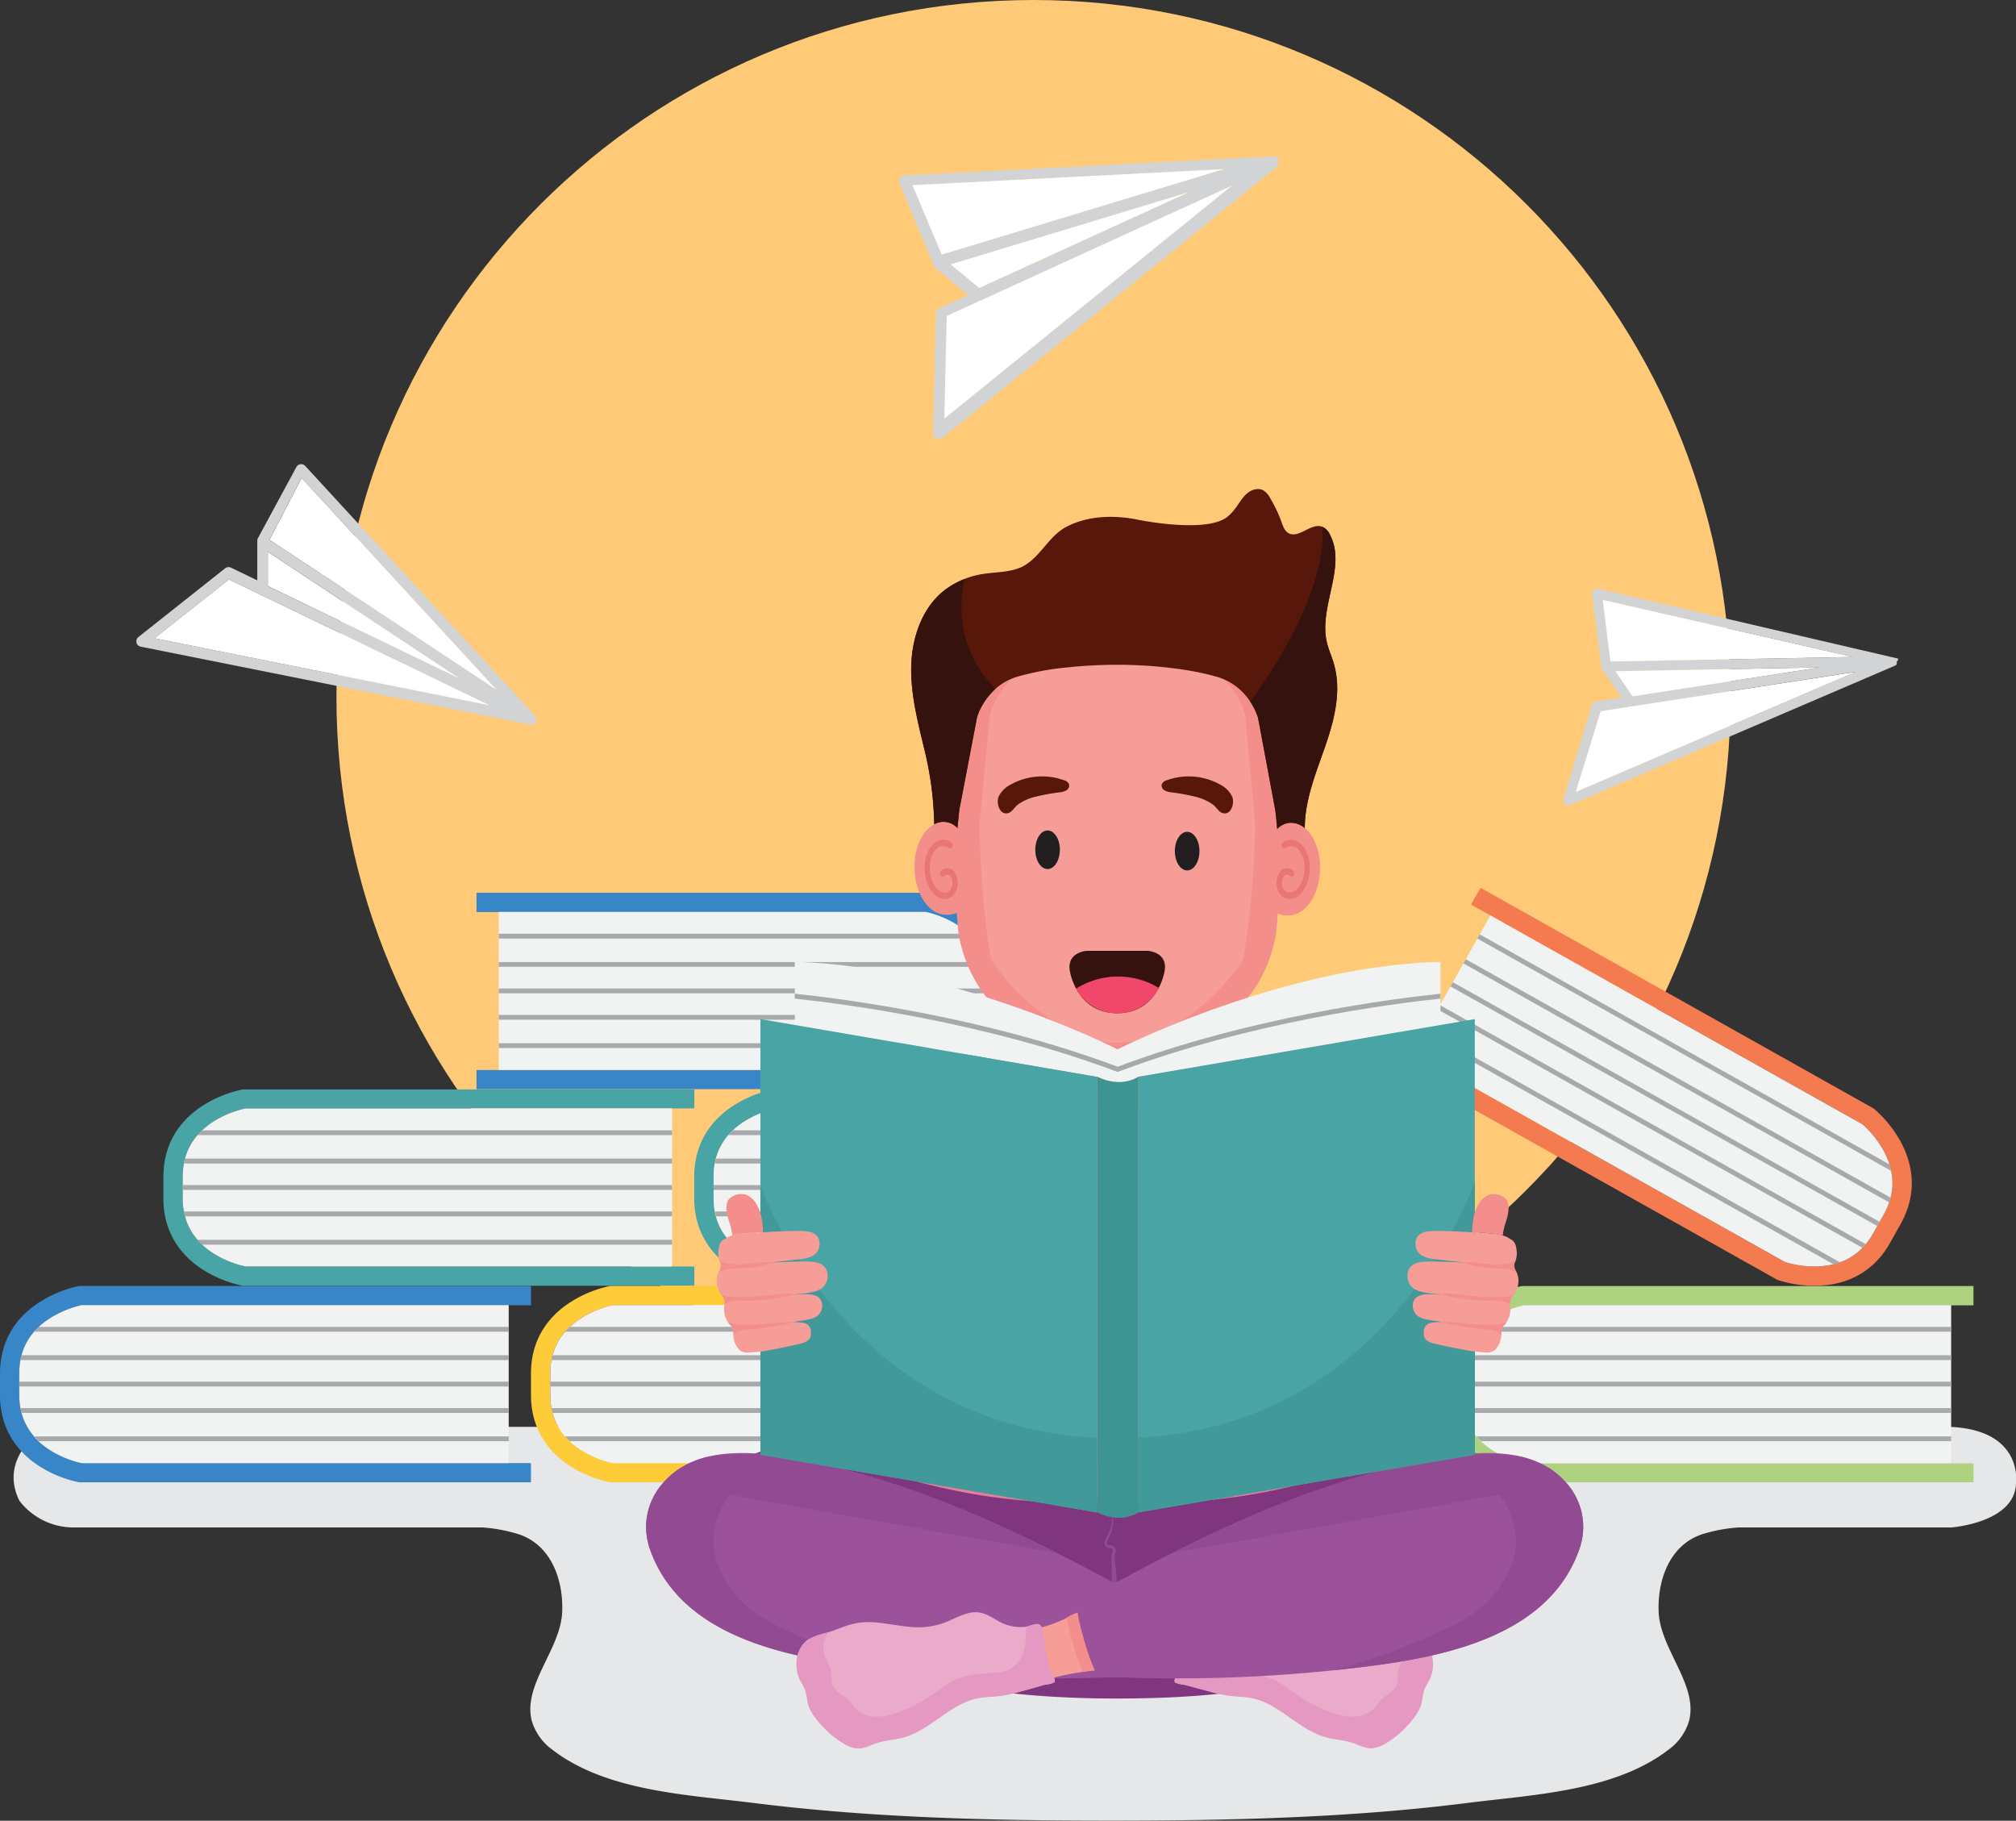 <svg xmlns="http://www.w3.org/2000/svg" viewBox="0 0 683.33 617.1"><rect x="0" y="0" width="683.33" height="617.1" fill="#333333" stroke="none"/><defs><style>.cls-1{fill:#e6e7e8;}.cls-2{fill:#feca78;}.cls-3{fill:#3886c7;}.cls-4{fill:#f1f2f2;}.cls-5{fill:#a7a9ac;}.cls-6{fill:#afd281;}.cls-7{fill:#49a4a6;}.cls-8{fill:#f47b50;}.cls-9{fill:#ffcc39;}.cls-10{fill:#d1d3d4;}.cls-11{fill:#fff;}.cls-12{fill:#f494ac;}.cls-13{fill:#e87c9b;}.cls-14{fill:#f38e8b;}.cls-15{fill:#80367f;}.cls-16{fill:#924b92;}.cls-17{fill:#9b529a;}.cls-18{fill:#eaaaca;}.cls-19{fill:#e599c2;}.cls-20{fill:#f69d98;}.cls-21{fill:#f48e8c;}.cls-22{fill:#231f20;}.cls-23{fill:#ea7575;}.cls-24{fill:#57170a;}.cls-25{fill:#36120f;}.cls-26{fill:#ef486a;}.cls-27{fill:#3e9393;}.cls-28{fill:#419999;}</style></defs><g id="Layer_2" data-name="Layer 2"><g id="Layer_1-2" data-name="Layer 1"><path class="cls-1" d="M686.64,559.92H63.69s-19.07.41-24,3.25c0,0-11.52,8.91-5,21.85a23.11,23.11,0,0,0,18.47,9H191.55a54.06,54.06,0,0,1,12.08,2.22c11.28,3.56,15.48,15.61,15,26.47-.53,12.64-13.46,24.7-10.29,36.89a18.62,18.62,0,0,0,7,9.78c18.34,14.12,45.9,15.24,68,18,40.05,5.06,80.65,6,121,6h.25c40.33,0,80.92-.93,121-6,22.07-2.79,49.64-3.91,68-18a18.67,18.67,0,0,0,7-9.78c3.16-12.19-9.76-24.25-10.3-36.89-.46-10.86,3.74-22.91,15-26.47a54.14,54.14,0,0,1,12.09-2.22h72.12s21.92-1.58,21.92-15.31c0,0,2.55-18.82-24.71-18.82Z" transform="translate(-28.08 -76.33)"/><path class="cls-2" d="M142.12,312.6c0-130.49,105.78-236.27,236.27-236.27S614.66,182.11,614.66,312.6,508.88,548.86,378.39,548.86,142.12,443.08,142.12,312.6Z" transform="translate(-28.08 -76.33)"/><path class="cls-3" d="M208.05,578.74H55.25l-.27,0a40.08,40.08,0,0,1-13.28-5.3c-8.91-5.62-13.62-14-13.62-24.29v-7.34c0-10.27,4.71-18.67,13.62-24.29A40.24,40.24,0,0,1,55,512.16l.27,0h152.8v6.54H55.85A34.7,34.7,0,0,0,45,523.11c-6.9,4.42-10.4,10.69-10.4,18.65v7.34c0,8,3.56,14.33,10.57,18.76a34.21,34.21,0,0,0,10.65,4.34H208.05v6.54Z" transform="translate(-28.08 -76.33)"/><path class="cls-4" d="M55.85,518.65A34.7,34.7,0,0,0,45,523.11c-6.9,4.42-10.4,10.69-10.4,18.65v7.34c0,8,3.56,14.33,10.57,18.76a34.21,34.21,0,0,0,10.65,4.34H200.51V518.65Z" transform="translate(-28.08 -76.33)"/><path class="cls-5" d="M39.64,527.69H200.51v-1.64H41.21c-.56.53-1.08,1.08-1.57,1.64Z" transform="translate(-28.08 -76.33)"/><path class="cls-5" d="M35,537.29H200.51v-1.63H35.4c-.15.53-.27,1.08-.38,1.63Z" transform="translate(-28.08 -76.33)"/><polygon class="cls-5" points="6.54 469.92 172.43 469.92 172.43 468.28 6.54 468.28 6.54 469.92 6.54 469.92"/><path class="cls-5" d="M35.4,555.2H200.51v-1.64H35c.11.56.23,1.1.38,1.64Z" transform="translate(-28.08 -76.33)"/><path class="cls-5" d="M41.21,564.8h159.3v-1.63H39.64a21.86,21.86,0,0,0,1.57,1.63Z" transform="translate(-28.08 -76.33)"/><path class="cls-6" d="M697,578.74H544.18l-.28,0a40.08,40.08,0,0,1-13.28-5.3c-8.91-5.62-13.61-14-13.61-24.29v-7.34c0-10.27,4.7-18.67,13.61-24.29a40.24,40.24,0,0,1,13.28-5.31l.28,0H697v6.54H544.77a34.7,34.7,0,0,0-10.83,4.46c-6.89,4.42-10.39,10.69-10.39,18.65v7.34c0,8,3.55,14.33,10.56,18.76a34.13,34.13,0,0,0,10.66,4.34H697v6.54Z" transform="translate(-28.08 -76.33)"/><path class="cls-4" d="M544.77,518.65a34.7,34.7,0,0,0-10.83,4.46c-6.89,4.42-10.39,10.69-10.39,18.65v7.34c0,8,3.55,14.33,10.56,18.76a34.13,34.13,0,0,0,10.66,4.34H689.43V518.65Z" transform="translate(-28.08 -76.33)"/><path class="cls-5" d="M528.56,527.69H689.43v-1.64H530.14c-.56.53-1.09,1.08-1.58,1.64Z" transform="translate(-28.08 -76.33)"/><path class="cls-5" d="M524,537.29H689.43v-1.63H524.32c-.14.53-.27,1.08-.37,1.63Z" transform="translate(-28.08 -76.33)"/><polygon class="cls-5" points="495.46 469.92 661.35 469.92 661.35 468.28 495.46 468.28 495.46 469.92 495.46 469.92"/><path class="cls-5" d="M524.32,555.2H689.43v-1.64H524c.1.56.23,1.1.37,1.64Z" transform="translate(-28.08 -76.33)"/><path class="cls-5" d="M530.13,564.8h159.3v-1.63H528.56a21.86,21.86,0,0,0,1.57,1.63Z" transform="translate(-28.08 -76.33)"/><path class="cls-7" d="M263.43,512.11H110.64l-.28,0a40.49,40.49,0,0,1-13.28-5.31c-8.91-5.62-13.62-14-13.62-24.29v-7.34c0-10.27,4.71-18.67,13.62-24.29a40.49,40.49,0,0,1,13.28-5.31l.28,0H263.43V452H111.23a34.32,34.32,0,0,0-10.83,4.45C93.5,460.9,90,467.17,90,475.13v7.34c0,8,3.55,14.33,10.56,18.76a34.21,34.21,0,0,0,10.65,4.34H263.43v6.54Z" transform="translate(-28.08 -76.33)"/><path class="cls-4" d="M111.23,452a34.32,34.32,0,0,0-10.83,4.45C93.5,460.9,90,467.17,90,475.13v7.34c0,8,3.55,14.33,10.56,18.76a34.21,34.21,0,0,0,10.65,4.34H255.9V452Z" transform="translate(-28.08 -76.33)"/><path class="cls-5" d="M95,461.06H255.9v-1.63H96.6A22,22,0,0,0,95,461.06Z" transform="translate(-28.08 -76.33)"/><path class="cls-5" d="M90.41,470.67H255.9V469H90.78c-.15.54-.27,1.08-.37,1.64Z" transform="translate(-28.08 -76.33)"/><polygon class="cls-5" points="61.92 403.29 227.81 403.29 227.81 401.65 61.92 401.65 61.92 403.29 61.92 403.29"/><path class="cls-5" d="M90.78,488.57H255.9v-1.64H90.41c.1.56.22,1.1.37,1.64Z" transform="translate(-28.08 -76.33)"/><path class="cls-5" d="M96.59,498.17H255.9v-1.63H95a21.86,21.86,0,0,0,1.57,1.63Z" transform="translate(-28.08 -76.33)"/><path class="cls-7" d="M443.39,512.11H290.6l-.27,0A40.5,40.5,0,0,1,277,506.76c-8.9-5.62-13.61-14-13.61-24.29v-7.34c0-10.27,4.71-18.67,13.61-24.29a40.5,40.5,0,0,1,13.29-5.31l.27,0H443.39V452H291.19a34.3,34.3,0,0,0-10.82,4.45c-6.9,4.42-10.4,10.69-10.4,18.65v7.34c0,8,3.55,14.33,10.56,18.76a34.23,34.23,0,0,0,10.66,4.34h152.2v6.54Z" transform="translate(-28.08 -76.33)"/><path class="cls-4" d="M291.19,452a34.3,34.3,0,0,0-10.82,4.45c-6.9,4.42-10.4,10.69-10.4,18.65v7.34c0,8,3.55,14.33,10.56,18.76a34.23,34.23,0,0,0,10.66,4.34H435.86V452Z" transform="translate(-28.08 -76.33)"/><path class="cls-5" d="M275,461.06H435.86v-1.63H276.56a22,22,0,0,0-1.58,1.63Z" transform="translate(-28.08 -76.33)"/><path class="cls-5" d="M270.37,470.67H435.86V469H270.74c-.14.54-.27,1.08-.37,1.64Z" transform="translate(-28.08 -76.33)"/><polygon class="cls-5" points="241.89 403.29 407.78 403.29 407.78 401.65 241.89 401.65 241.89 403.29 241.89 403.29"/><path class="cls-5" d="M270.74,488.57H435.86v-1.64H270.37c.1.56.23,1.1.37,1.64Z" transform="translate(-28.08 -76.33)"/><path class="cls-5" d="M276.56,498.17h159.3v-1.63H275a22,22,0,0,0,1.58,1.63Z" transform="translate(-28.08 -76.33)"/><path class="cls-8" d="M529.88,377.21,663.11,452l.22.17a40.43,40.43,0,0,1,9,11.13c5,9.26,5,18.89,0,27.85l-3.6,6.4c-5,8.95-13.24,14-23.76,14.51a40.25,40.25,0,0,1-14.18-1.87l-.26-.09L497.26,435.31l3.2-5.71,132.72,74.5a34.36,34.36,0,0,0,11.62,1.42c8.18-.47,14.31-4.23,18.2-11.17l3.59-6.4c3.93-7,3.92-14.24,0-21.53a34.18,34.18,0,0,0-7.16-9l-132.73-74.5,3.21-5.7Z" transform="translate(-28.08 -76.33)"/><path class="cls-4" d="M633.18,504.1a34.36,34.36,0,0,0,11.62,1.42c8.18-.47,14.31-4.23,18.2-11.17l3.59-6.4c3.93-7,3.92-14.24,0-21.53a34.18,34.18,0,0,0-7.16-9L533.25,386.6,507,433.29,633.18,504.1Z" transform="translate(-28.08 -76.33)"/><path class="cls-5" d="M651.74,504.16,511.46,425.42l-.8,1.42,138.91,78a21.79,21.79,0,0,0,2.17-.65Z" transform="translate(-28.08 -76.33)"/><path class="cls-5" d="M660.47,498,516.16,417l-.8,1.42,144,80.83c.39-.4.76-.81,1.13-1.25Z" transform="translate(-28.08 -76.33)"/><polygon class="cls-5" points="637.11 414.11 492.46 332.91 491.65 334.33 636.31 415.53 637.11 414.11 637.11 414.11"/><path class="cls-5" d="M668.9,482.25l-144-80.82-.8,1.42,144.31,81c.18-.54.34-1.07.47-1.61Z" transform="translate(-28.08 -76.33)"/><path class="cls-5" d="M668.53,471l-138.91-78-.8,1.43,140.29,78.74a22.14,22.14,0,0,0-.58-2.19Z" transform="translate(-28.08 -76.33)"/><path class="cls-9" d="M388,578.74H235.23l-.27,0a40,40,0,0,1-13.29-5.3c-8.9-5.62-13.61-14-13.61-24.29v-7.34c0-10.27,4.71-18.67,13.61-24.29A40.16,40.16,0,0,1,235,512.16l.27,0H388v6.54H235.82A34.68,34.68,0,0,0,225,523.11c-6.9,4.42-10.4,10.69-10.4,18.65v7.34c0,8,3.55,14.33,10.56,18.76a34.23,34.23,0,0,0,10.66,4.34H388v6.54Z" transform="translate(-28.08 -76.33)"/><path class="cls-4" d="M235.82,518.65A34.68,34.68,0,0,0,225,523.11c-6.9,4.42-10.4,10.69-10.4,18.65v7.34c0,8,3.55,14.33,10.56,18.76a34.23,34.23,0,0,0,10.66,4.34H380.49V518.65Z" transform="translate(-28.08 -76.33)"/><path class="cls-5" d="M219.62,527.69H380.49v-1.64H221.19c-.56.53-1.08,1.08-1.57,1.64Z" transform="translate(-28.08 -76.33)"/><path class="cls-5" d="M215,537.29H380.49v-1.63H215.37c-.14.53-.27,1.08-.37,1.63Z" transform="translate(-28.08 -76.33)"/><polygon class="cls-5" points="186.52 469.92 352.41 469.92 352.41 468.28 186.52 468.28 186.52 469.92 186.52 469.92"/><path class="cls-5" d="M215.37,555.2H380.49v-1.64H215c.1.56.23,1.1.37,1.64Z" transform="translate(-28.08 -76.33)"/><path class="cls-5" d="M221.19,564.8h159.3v-1.63H219.61a22,22,0,0,0,1.58,1.63Z" transform="translate(-28.08 -76.33)"/><path class="cls-3" d="M189.59,445.48H342.38l.27,0a40.42,40.42,0,0,0,13.29-5.31c8.91-5.62,13.61-14,13.61-24.29V408.5c0-10.27-4.7-18.67-13.61-24.29a40.42,40.42,0,0,0-13.29-5.31l-.27,0H189.59v6.55h152.2a34.3,34.3,0,0,1,10.82,4.45c6.9,4.42,10.4,10.69,10.4,18.65v7.34c0,8-3.55,14.33-10.56,18.76a33.87,33.87,0,0,1-10.66,4.34H189.59v6.54Z" transform="translate(-28.08 -76.33)"/><path class="cls-4" d="M341.79,385.4a34.3,34.3,0,0,1,10.82,4.45c6.9,4.42,10.4,10.69,10.4,18.65v7.34c0,8-3.55,14.33-10.56,18.76a33.87,33.87,0,0,1-10.66,4.34H197.12V385.4Z" transform="translate(-28.08 -76.33)"/><path class="cls-5" d="M358,394.43H197.12V392.8h159.3a20,20,0,0,1,1.57,1.63Z" transform="translate(-28.08 -76.33)"/><path class="cls-5" d="M362.61,404H197.12V402.4H362.24c.14.54.27,1.08.37,1.64Z" transform="translate(-28.08 -76.33)"/><polygon class="cls-5" points="334.93 336.66 169.04 336.66 169.04 335.03 334.93 335.03 334.93 336.66 334.93 336.66"/><path class="cls-5" d="M362.24,421.94H197.12V420.3H362.61c-.1.56-.23,1.1-.37,1.64Z" transform="translate(-28.08 -76.33)"/><path class="cls-5" d="M356.42,431.54H197.12v-1.63H358a22,22,0,0,1-1.58,1.63Z" transform="translate(-28.08 -76.33)"/><path class="cls-10" d="M80.45,292.65l25.22-19.94,88.39,42.66L80.45,292.65Zm49.87-54.33,66.08,71.79-77-50.85,10.88-20.94Zm-11.44,25,65.09,43L118.88,275V263.36Zm90.9,57.54s0,0,0,0v0l0-.08,0-.07a.19.19,0,0,1,0-.07,851007099660.35,851007099660.35,0,0,1,0-.18.17.17,0,0,0,0-.07v0a.22.22,0,0,1,0-.08v-.1s0,0,0-.06h0s0,0,0-.06v-.09h0a.17.17,0,0,0,0-.07v0a.43.43,0,0,1,0-.05s0,0,0-.07v0s0,0,0-.05a.24.24,0,0,0,0-.08v0a.08.08,0,0,0,0-.05s0-.05,0-.08l0,0,0,0,0-.07,0,0,0-.06,0-.05,0,0a.43.43,0,0,0,0-.07l0,0,0,0-.05-.06,0,0h0l-78.2-85a1.85,1.85,0,0,0-3,.4L115.36,259l0,.09s0,0,0,.05a1.72,1.72,0,0,0-.07.21v0a1.29,1.29,0,0,0,0,.19v0a2,2,0,0,0,0,.23h0v13.26l-8.91-4.3a1.88,1.88,0,0,0-2,.22L75,292.23a1.86,1.86,0,0,0,.79,3.28l132,26.4h.62l.11,0h0l.06,0h0l.08,0h0l.14,0,.05,0,.11-.05,0,0h0a.71.71,0,0,0,.14-.1h0l0,0,.11-.09,0,0,0,0,0,0,.09-.1h0l0,0,0,0,0,0,0,0,0-.05,0-.09,0,0h0v0a.56.56,0,0,1,.05-.08Z" transform="translate(-28.08 -76.33)"/><polygon class="cls-11" points="90.8 187.03 155.88 230.04 90.8 198.63 90.8 187.03 90.8 187.03"/><polygon class="cls-11" points="102.24 162 168.31 233.79 91.36 182.94 102.24 162 102.24 162"/><polygon class="cls-11" points="52.37 216.32 77.59 196.39 165.98 239.05 52.37 216.32 52.37 216.32"/><path class="cls-10" d="M348.16,218.23l.81-34.81,96.71-44.2-97.52,79Zm-10.81-79.15,105.56-5.45-95.63,29-9.93-23.55Zm13,26.85,80.88-24.52L360,174l-9.67-8Zm110.85-36,0-.05v0a.59.59,0,0,1,0-.08l0-.06a.35.35,0,0,0-.05-.08l-.05-.08-.06-.07-.06-.07v0l-.06-.05s0,0-.05,0l0,0s0,0,0,0h0l-.06,0,0,0,0,0h0l-.07-.05,0,0-.05,0-.07,0,0,0-.05,0-.08,0h0l-.06,0-.08,0h0l-.07,0h-.63l-124.93,6.44a2,2,0,0,0-1.6.95,2,2,0,0,0-.15,1.85l11.76,27.88a.31.31,0,0,0,.05.1s0,0,0,.05l.12.21,0,0,.13.17,0,0,.18.17h0l11.06,9.17-9.76,4.46a2,2,0,0,0-1.17,1.79l-1,40.44a2,2,0,0,0,3.28,1.62l113.29-91.78.05-.05.05,0s0,0,0,0l.13-.14h0a1.58,1.58,0,0,0,.12-.15l0,0h0l0,0,.07-.11,0,0,0-.07a0,0,0,0,1,0,0l0-.08v0l.06-.15s0,0,0-.06l0-.13s0,0,0,0v0a1.37,1.37,0,0,0,0-.19v-.07a.33.33,0,0,0,0-.14v-.11a.78.78,0,0,1,0-.14h0a0,0,0,0,1,0,0s0,0,0-.06v0a.43.43,0,0,0,0-.05v-.06l0-.11s0,0,0,0h0v0a.3.3,0,0,1,0-.1Z" transform="translate(-28.08 -76.33)"/><polygon class="cls-11" points="322.22 89.6 403.1 65.08 331.89 97.62 322.22 89.6 322.22 89.6"/><polygon class="cls-11" points="309.26 62.75 414.83 57.31 319.2 86.3 309.26 62.75 309.26 62.75"/><polygon class="cls-11" points="320.07 141.91 320.89 107.09 417.6 62.89 320.07 141.91 320.07 141.91"/><path class="cls-10" d="M562.18,344.74l8.45-27.38L657.09,304l-94.91,40.71Zm9.18-65.08L656.15,299,574,300.53l-2.59-20.87Zm4.24,24.16,69.53-1.3-63.67,9.81-5.86-8.51Zm95.82-3.67a.09.09,0,0,0,0,0V300a.64.64,0,0,0,0-.07l0-.06,0-.08,0-.08,0-.06v0l0,0,0-.06s0,0,0,0l0,0h0l0-.05,0,0,0,0h0l0-.05,0,0,0,0,0-.05,0,0,0,0-.05,0,0,0,0,0-.06,0,0,0,0,0-.06,0h0l0,0-.05,0h0l-.07,0h-.08l-.07,0h0L569.78,275.89a1.66,1.66,0,0,0-2,1.82l3.06,24.71s0,.06,0,.09v0a1.05,1.05,0,0,0,0,.19s0,0,0,0l.07.16,0,0a1.62,1.62,0,0,0,.1.18h0l6.71,9.75-8.73,1.34a1.67,1.67,0,0,0-1.33,1.15L558,347.19a1.66,1.66,0,0,0,2.24,2l110.25-47.29,0,0,0,0,0,0,.13-.08h0l.13-.1,0,0h0l0,0,.08-.08,0,0,0,0v0s0,0,.05-.06h0l.07-.11,0,0a.41.41,0,0,1,0-.09v-.05l.06-.15v-.05a.49.49,0,0,0,0-.11s0,0,0,0v-.05s0-.08,0-.11h0v0a.09.09,0,0,0,0-.05v-.24h0s0,0,0,0a.25.25,0,0,0,0-.08Z" transform="translate(-28.08 -76.33)"/><polygon class="cls-11" points="547.52 227.49 617.04 226.19 553.38 236.01 547.52 227.49 547.52 227.49"/><polygon class="cls-11" points="543.27 203.33 628.07 222.66 545.86 224.2 543.27 203.33 543.27 203.33"/><polygon class="cls-11" points="534.1 268.42 542.54 241.03 629.01 227.71 534.1 268.42 534.1 268.42"/><path class="cls-12" d="M490.45,483.86c-4-22.7-17.44-36.8-32.38-45.56l1.08.64c-57.37,30.84-104.8,0-104.8,0l1.08-.64c-14.94,8.76-28.36,22.86-32.38,45.56l-1.48,13.49s.14,1.28,2,1.68c0,0,9.06,1.3,17.23,1.53-2.58,41.51-1.67,91.32-1.67,91.32H474.4s.91-49.81-1.67-91.32C480.9,500.33,490,499,490,499c1.82-.4,2-1.68,2-1.68l-1.48-13.49Z" transform="translate(-28.08 -76.33)"/><path class="cls-13" d="M406.75,572.2c-53.15,0-66-71.64-66-71.64-2.58,41.51-1.67,91.32-1.67,91.32H474.4s.91-49.81-1.67-91.32c0,0-12.84,71.64-66,71.64Z" transform="translate(-28.08 -76.33)"/><path class="cls-14" d="M459.15,438.94a95.29,95.29,0,0,0-18.47-8.53c-35.81-12.1-67.86,0-67.86,0a95.29,95.29,0,0,0-18.47,8.53s47.43,30.84,104.8,0Z" transform="translate(-28.08 -76.33)"/><path class="cls-15" d="M540.28,578.53c-3.34-4.24-7.61-8.1-13-10.06-5.85-2.11-12.47-1.79-18.68-.74-10.6,1.8-20.54,5.6-30.59,9.17h0a40.25,40.25,0,0,1-4.82,1.17,25.27,25.27,0,0,1-4,1.2A204.27,204.27,0,0,1,424,585.59H387.12A204.1,204.1,0,0,1,342,579.27a23.39,23.39,0,0,1-4.18-1.27c-11.12-3.85-22-8.28-33.73-10.27-6.21-1.05-12.83-1.37-18.69.74-5.41,2-9.67,5.82-13,10.06-4.17,5.28-7.21,11.79-5.65,18.07,2.15,8.68,11.92,13.83,20.28,18.77,14.82,8.78,26.52,20.33,43.4,26.3,14,5,29.09,7.49,44,8.91,10.58,1,21.23,1.42,31.87,1.42,25.64,0,52.6-1.92,76.59-10.57,16.33-5.88,28.26-17.5,42.73-26.06,8.36-4.94,18.12-10.09,20.28-18.77,1.56-6.28-1.48-12.79-5.65-18.07Z" transform="translate(-28.08 -76.33)"/><path class="cls-16" d="M405.07,589.37a11.7,11.7,0,0,1,.28,2.51,11.33,11.33,0,0,1-.27,2.53,11.19,11.19,0,0,1-.81,2.43c-.09.2-.19.38-.28.58l-.28.54a4.28,4.28,0,0,0-.36,1.08.93.93,0,0,0,.15.81.8.8,0,0,0,.34.19,2.33,2.33,0,0,0,.52.09c.2,0,.42,0,.67.1a1.54,1.54,0,0,1,.78.4,1.44,1.44,0,0,1,.44.84,2.59,2.59,0,0,1,0,.8c-.09.48-.24.87-.28,1.2a5.3,5.3,0,0,0,0,1.13l.22,2.48c.14,1.67.27,3.34.38,5s.14,3.35.09,5c0,.84-.06,1.67-.11,2.51s-.11,1.67-.2,2.51a49.32,49.32,0,0,1-.71,5,.09.09,0,0,1-.1.07.08.08,0,0,1-.07-.08c-.14-1.67-.22-3.34-.29-5l-.1-2.49-.08-2.49c-.06-1.66-.08-3.32-.08-5s0-3.32-.07-5l-.09-2.52a6.37,6.37,0,0,1,.1-1.36c.1-.49.27-.88.35-1.22a1.55,1.55,0,0,0,0-.44.42.42,0,0,0-.11-.26,1.55,1.55,0,0,0-.87-.28,3.47,3.47,0,0,1-.7-.16,1.73,1.73,0,0,1-.7-.48,1.49,1.49,0,0,1-.34-.8,2.37,2.37,0,0,1,0-.76,4.89,4.89,0,0,1,.51-1.26c.1-.19.22-.38.33-.56s.21-.34.3-.52a10.58,10.58,0,0,0,.91-2.26,11.47,11.47,0,0,0,.32-4.88.09.09,0,1,1,.17,0Z" transform="translate(-28.08 -76.33)"/><path class="cls-17" d="M310.49,573.44c-12.93-3.11-28.34-6.34-41.62-3.61-15,3.08-25.79,16.82-20.38,31.91,10.31,28.76,44.69,35.93,71.49,39.34A511.1,511.1,0,0,0,398.19,645c4.48-.12,9-.3,13.44-.31a72.35,72.35,0,0,0,5-13.58A51.89,51.89,0,0,0,418.78,620c-34.57-19.2-69.95-37.37-108.29-46.55Z" transform="translate(-28.08 -76.33)"/><path class="cls-16" d="M283,622.12a36.37,36.37,0,0,1-10.38-12.69A25.54,25.54,0,0,1,270,601a23.72,23.72,0,0,1,1.23-10.05,28,28,0,0,1,4.27-8L386.39,602.7C362,590.41,337,579.78,310.49,573.44c-4.19-1-8.65-2-13.21-2.86h0l-2.62-.45-.18,0-1.62-.25h-.07l-.75-.11-.35,0-1.24-.16-.39,0-.65-.08-.5-.06-.61-.06-1-.1-.56,0-.62,0-.52-.05-1-.07-.46,0-.73,0-.45,0-1.06,0h-.38l-.81,0h-1.79l-.89,0h-.35l-1.11,0h-.22l-.95.06-.32,0c-.38,0-.75.06-1.13.09l-.15,0-1,.11-.3,0-1.12.16h-.08l-1.05.17-.29,0-1.11.21-1.08.25-.18,0c-.34.08-.68.17-1,.27l-.19.06-1,.31-.09,0-1,.35-.1,0c-.34.13-.67.26-1,.4l-.16.06-1,.43-.1,0c-.66.32-1.32.65-1.95,1l-.1.06c-.31.18-.62.36-.92.55l-.08,0c-.63.39-1.25.81-1.84,1.26h0c-.3.22-.59.45-.88.68l0,0A26.46,26.46,0,0,0,253.7,578l0,0q-.39.41-.75.81h0a22.29,22.29,0,0,0-4.44,22.87c10.31,28.76,44.69,35.93,71.49,39.34,3.93.5,7.86.94,11.8,1.35A230.42,230.42,0,0,1,295,629a62.84,62.84,0,0,1-12-6.85Z" transform="translate(-28.08 -76.33)"/><path class="cls-18" d="M509.35,631.77a23.74,23.74,0,0,0-5.7-2c-3.44-1-6.69-2.65-10.21-3.31-7.24-1.34-14.61,1.63-22,1.38a25.22,25.22,0,0,1-8.36-1.74c-3.73-1.46-7.44-3.88-11.4-3.24-2.87.46-5.22,2.46-7.87,3.65a14.79,14.79,0,0,1-7.74,1.17c-2-.22-4.76-2.17-5.51.41a19.3,19.3,0,0,0-.46,2h0c-.14.76-.25,1.54-.34,2.31-.57,3.55-1.76,10.1-3.07,12,0,0-.88,1.56-.32,2.17a9.82,9.82,0,0,0,2.94.71h0l8.48,2.26a53.42,53.42,0,0,0,6.47,1.44c2.75.37,5.56.31,8.28.89,9.26,1.95,15.79,10.72,24.92,13.22,3,.83,6.22.93,9.19,1.94,2,.68,3.95,1.79,6.08,1.8a9.24,9.24,0,0,0,4.17-1.19,30.64,30.64,0,0,0,8.07-6.41c2.2-2.32,4.29-4.93,5-8.05a36.48,36.48,0,0,1,.72-3.89,23.41,23.41,0,0,1,1.73-3.38c2.47-4.75,1.54-11.5-3.06-14.23Z" transform="translate(-28.08 -76.33)"/><path class="cls-19" d="M509.35,631.77a23.74,23.74,0,0,0-5.7-2l-.71-.22a8.88,8.88,0,0,1,1.37,7.74c-.57,1.69-1.76,3.14-2.18,4.88s0,3.95-.83,5.68c-1,2.13-3.63,3-5.24,4.7-.65.71-1.14,1.57-1.76,2.32a10.18,10.18,0,0,1-7.64,3.31,22,22,0,0,1-8.34-1.84A51.81,51.81,0,0,1,468,650.89c-2.69-1.83-5.22-3.93-8.19-5.25-4-1.76-8.4-2-12.73-2.29a15.92,15.92,0,0,1-4.7-.79,10.1,10.1,0,0,1-5.71-6.61c-.86-2.69-.58-5.52-.89-8.29-1.93-.37-4.47-2-5.18.46a19.3,19.3,0,0,0-.46,2h0c-.14.76-.25,1.54-.34,2.31-.57,3.55-1.76,10.1-3.07,12,0,0-.88,1.56-.32,2.17a9.82,9.82,0,0,0,2.94.71l8.48,2.26a53.42,53.42,0,0,0,6.47,1.44c2.75.37,5.56.31,8.28.89,9.26,1.95,15.79,10.72,24.92,13.22,3,.83,6.22.93,9.19,1.94,2,.68,3.95,1.79,6.08,1.8a9.24,9.24,0,0,0,4.17-1.19,30.64,30.64,0,0,0,8.07-6.41c2.2-2.32,4.29-4.93,5-8.05a36.48,36.48,0,0,1,.72-3.89,23.41,23.41,0,0,1,1.73-3.38c2.47-4.75,1.54-11.5-3.06-14.23Z" transform="translate(-28.08 -76.33)"/><path class="cls-20" d="M426.72,644.49c1.31-1.92,2.5-8.47,3.07-12,.09-.77.2-1.55.34-2.31h0a19.3,19.3,0,0,1,.46-2l.09-.26a49.16,49.16,0,0,1-7.94-2.94,26,26,0,0,0-4.27-2,68.37,68.37,0,0,1-1.89,8.19,78.25,78.25,0,0,1-3.91,11.34,89.67,89.67,0,0,1,13.87,2.42c.09-.2.17-.34.17-.34Z" transform="translate(-28.08 -76.33)"/><path class="cls-21" d="M420.34,632.34a74.44,74.44,0,0,0,1.81-7.72,17.42,17.42,0,0,0-3.67-1.74,68.37,68.37,0,0,1-1.89,8.19,78.25,78.25,0,0,1-3.91,11.34c1.38.11,2.74.27,4.1.47a83.7,83.7,0,0,0,3.56-10.54Z" transform="translate(-28.08 -76.33)"/><path class="cls-17" d="M501.29,573.44c12.94-3.11,28.34-6.34,41.63-3.61,15,3.08,25.78,16.82,20.37,31.91C553,630.5,518.61,637.67,491.8,641.08A511.1,511.1,0,0,1,413.59,645c-4.47-.12-9-.3-13.44-.31a73.05,73.05,0,0,1-5-13.58A52.49,52.49,0,0,1,393,620c34.56-19.2,69.94-37.37,108.28-46.55Z" transform="translate(-28.08 -76.33)"/><path class="cls-16" d="M528.82,622.12a36.45,36.45,0,0,0,10.37-12.69,25.56,25.56,0,0,0,2.62-8.45,24,24,0,0,0-1.23-10.05,28,28,0,0,0-4.28-8L425.39,602.7c24.36-12.29,49.42-22.92,75.9-29.26,4.2-1,8.66-2,13.22-2.86h0l2.61-.45.18,0,1.63-.25H519l.75-.11.35,0,1.24-.16.39,0,.65-.08.5-.06.62-.06,1-.1.55,0,.62,0,.53-.05,1-.07.47,0,.73,0,.44,0,1.07,0h.37l.82,0h1.78l.89,0h.35l1.11,0h.23l1,.06.32,0,1.12.09.15,0,1,.11.3,0,1.13.16h.08l1,.17.28,0,1.12.21,1.08.25.17,0,1,.27.19.06,1,.31.08,0,1,.35.11,0,1,.4.15.06,1,.43.1,0c.67.32,1.32.65,2,1l.09.06.93.55.07,0c.64.39,1.25.81,1.85,1.26h0l.87.68,0,0a26.59,26.59,0,0,1,2.47,2.26l0,0,.75.81h0a22.31,22.31,0,0,1,4.43,22.87C553,630.5,518.61,637.67,491.8,641.08c-3.93.5-7.86.94-11.8,1.35A230.89,230.89,0,0,0,516.83,629a63.45,63.45,0,0,0,12-6.85Z" transform="translate(-28.08 -76.33)"/><path class="cls-18" d="M302.44,631.77a23.81,23.81,0,0,1,5.69-2c3.44-1,6.69-2.65,10.22-3.31,7.24-1.34,14.6,1.63,22,1.38a25.27,25.27,0,0,0,8.36-1.74c3.72-1.46,7.43-3.88,11.39-3.24,2.87.46,5.22,2.46,7.87,3.65a14.79,14.79,0,0,0,7.74,1.17c2-.22,4.76-2.17,5.51.41.19.66.34,1.34.47,2h0c.14.76.25,1.54.35,2.31.56,3.55,1.75,10.1,3.07,12,0,0,.88,1.56.31,2.17a9.8,9.8,0,0,1-2.93.71h0L374,649.63a53.58,53.58,0,0,1-6.48,1.44c-2.75.37-5.56.31-8.27.89-9.27,1.95-15.8,10.72-24.93,13.22-3,.83-6.22.93-9.19,1.94-2,.68-4,1.79-6.07,1.8a9.28,9.28,0,0,1-4.18-1.19,30.76,30.76,0,0,1-8.06-6.41c-2.2-2.32-4.3-4.93-5-8.05a36.48,36.48,0,0,0-.72-3.89,24.41,24.41,0,0,0-1.72-3.38c-2.48-4.75-1.54-11.5,3.06-14.23Z" transform="translate(-28.08 -76.33)"/><path class="cls-19" d="M302.44,631.77a23.81,23.81,0,0,1,5.69-2l.71-.22a8.88,8.88,0,0,0-1.37,7.74c.57,1.69,1.76,3.14,2.18,4.88s0,3.95.83,5.68c1,2.13,3.63,3,5.24,4.7.66.71,1.14,1.57,1.76,2.32a10.2,10.2,0,0,0,7.65,3.31,21.92,21.92,0,0,0,8.33-1.84,51.89,51.89,0,0,0,10.33-5.48c2.68-1.83,5.21-3.93,8.18-5.25,4-1.76,8.41-2,12.73-2.29a15.86,15.86,0,0,0,4.7-.79,10.08,10.08,0,0,0,5.71-6.61c.86-2.69.59-5.52.89-8.29,1.93-.37,4.48-2,5.18.46.19.66.34,1.34.47,2h0c.14.76.25,1.54.35,2.31.56,3.55,1.75,10.1,3.07,12,0,0,.88,1.56.31,2.17a9.8,9.8,0,0,1-2.93.71L374,649.63a53.58,53.58,0,0,1-6.48,1.44c-2.75.37-5.56.31-8.27.89-9.27,1.95-15.8,10.72-24.93,13.22-3,.83-6.22.93-9.19,1.94-2,.68-4,1.79-6.07,1.8a9.28,9.28,0,0,1-4.18-1.19,30.76,30.76,0,0,1-8.06-6.41c-2.2-2.32-4.3-4.93-5-8.05a36.48,36.48,0,0,0-.72-3.89,24.41,24.41,0,0,0-1.72-3.38c-2.48-4.75-1.54-11.5,3.06-14.23Z" transform="translate(-28.08 -76.33)"/><path class="cls-20" d="M385.07,644.49c-1.32-1.92-2.51-8.47-3.07-12-.1-.77-.21-1.55-.35-2.31h0c-.13-.69-.28-1.37-.47-2l-.09-.26a48.48,48.48,0,0,0,7.94-2.94,26.4,26.4,0,0,1,4.27-2,70.35,70.35,0,0,0,1.89,8.19,79.47,79.47,0,0,0,3.91,11.34,89.54,89.54,0,0,0-13.86,2.42c-.09-.2-.17-.34-.17-.34Z" transform="translate(-28.08 -76.33)"/><path class="cls-21" d="M391.45,632.34a74.49,74.49,0,0,1-1.82-7.72,17.9,17.9,0,0,1,3.67-1.74,70.35,70.35,0,0,0,1.89,8.19,79.47,79.47,0,0,0,3.91,11.34c-1.37.11-2.74.27-4.1.47a83.66,83.66,0,0,1-3.55-10.54Z" transform="translate(-28.08 -76.33)"/><path class="cls-14" d="M475.51,369.52a19.62,19.62,0,0,0-2.89-10c-1.83-2.75-4.62-4.53-7.43-4.31a6.79,6.79,0,0,0-4.21,2.09c-.17-2.06-.37-4.16-.62-6.29l-5.87-31.39s-3.06-11.2-14.83-14.09c0,0-11.82-3.67-32.19-3.84H406.4c-20.38.08-32.21,3.7-32.21,3.7-11.78,2.84-14.89,14-14.89,14l-6,31.36c-.25,2.13-.47,4.23-.64,6.29a6.72,6.72,0,0,0-4.21-2.11c-2.8-.23-5.6,1.53-7.45,4.28a19.71,19.71,0,0,0-2.93,10c-.22,5.55,1.5,11.37,5,14.66a8.49,8.49,0,0,0,9.32,1.86c.16,2.5.36,4.77.56,6.79,1.94,11.9,10.48,35.89,47.51,42.17l5.68,0h6.75l.16,0c36.61-6.1,45.41-29.64,47.51-41.62.22-2.1.44-4.48.62-7.11h0a8.5,8.5,0,0,0,9.31-1.82c3.49-3.28,5.24-9.09,5-14.64Z" transform="translate(-28.08 -76.33)"/><path class="cls-20" d="M363.43,320.78l-3.33,34.59s.13,24.95,3.87,45.92c0,0,11.31,19.61,34.55,27.64a37.41,37.41,0,0,0,8.13.78,37.83,37.83,0,0,0,8.13-.74c23.27-7.93,34.67-27.49,34.67-27.49,3.83-21,4.07-45.9,4.07-45.9L450.36,321c-.35-7.85-7.46-14.36-7.52-14.42a22,22,0,0,0-3.18-1.05s-11.82-3.67-32.19-3.84H406.4c-20.38.08-32.21,3.7-32.21,3.7a21.55,21.55,0,0,0-3.18,1c-.06.06-7.21,6.54-7.58,14.39Z" transform="translate(-28.08 -76.33)"/><path class="cls-22" d="M426.3,364.8c0,3.62,1.88,6.55,4.18,6.54s4.16-2.93,4.16-6.55-1.88-6.53-4.18-6.53-4.16,2.93-4.16,6.54Z" transform="translate(-28.08 -76.33)"/><path class="cls-22" d="M387.32,364.32c0,3.62-1.86,6.55-4.16,6.55S379,368,379,364.34s1.86-6.55,4.16-6.55,4.17,2.92,4.18,6.53Z" transform="translate(-28.08 -76.33)"/><path class="cls-23" d="M465.22,381l.32,0a5.69,5.69,0,0,0,3.68-2.07A13.06,13.06,0,0,0,472,370a11.28,11.28,0,0,0-2.55-7.27c-1.88-2-4.62-2.37-6.52-.82a1.25,1.25,0,0,0-.24,1.5.78.78,0,0,0,1.22.3,3.22,3.22,0,0,1,4.38.65,8.86,8.86,0,0,1,1.95,5.72,10.61,10.61,0,0,1-2.24,7.26,4,4,0,0,1-2.6,1.5,2.48,2.48,0,0,1-2.33-1.21,4.12,4.12,0,0,1-.45-1.35,3.87,3.87,0,0,1,.67-3,1.35,1.35,0,0,1,2-.1.77.77,0,0,0,1.24,0,1.28,1.28,0,0,0,0-1.53,2.85,2.85,0,0,0-4.45,0,6.84,6.84,0,0,0-.47,7.25,4.15,4.15,0,0,0,3.55,2.13Z" transform="translate(-28.08 -76.33)"/><path class="cls-23" d="M348.3,381l-.32,0a5.69,5.69,0,0,1-3.68-2.07,13.06,13.06,0,0,1-2.81-8.93,11.39,11.39,0,0,1,2.55-7.27c1.88-2,4.63-2.37,6.52-.82a1.25,1.25,0,0,1,.25,1.5.78.78,0,0,1-1.22.3,3.23,3.23,0,0,0-4.39.65,8.92,8.92,0,0,0-1.95,5.72,10.67,10.67,0,0,0,2.24,7.26,4.07,4.07,0,0,0,2.61,1.5,2.47,2.47,0,0,0,2.32-1.21,3.7,3.7,0,0,0,.45-1.35,3.87,3.87,0,0,0-.67-3,1.34,1.34,0,0,0-2-.1.78.78,0,0,1-1.25,0,1.26,1.26,0,0,1,0-1.53,2.84,2.84,0,0,1,4.44,0,6.28,6.28,0,0,1,1.22,5.05,6.49,6.49,0,0,1-.75,2.2A4.15,4.15,0,0,1,348.3,381Z" transform="translate(-28.08 -76.33)"/><path class="cls-24" d="M480.2,301.31c-.73-2.53-1.85-4.94-2.43-7.51-2.66-12,6.77-25.28,1.14-36.18a5.41,5.41,0,0,0-2.6-2.75c-3.79-1.52-8.06,4.23-11.55,2.11-1.27-.77-1.79-2.3-2.3-3.7a46.06,46.06,0,0,0-3.92-8.24,6.49,6.49,0,0,0-2.19-2.48c-1.85-1.06-4.28-.22-5.84,1.23s-2.57,3.39-3.88,5.08a17.05,17.05,0,0,1-2.57,2.66c-7.19,5.66-30,1-30,1-8-1.67-16.81-1.55-24.27,2.21-6.46,3.26-9.12,10.83-15.65,13.87-3.89,1.69-8.29,1.57-12.48,2.2A28.59,28.59,0,0,0,348,276.56c-7.5,6-10.85,16-11.07,25.6s2.26,19,4.5,28.36a113.77,113.77,0,0,1,3.29,25.2,6.37,6.37,0,0,1,7.89,1.31c.17-2.06.39-4.16.64-6.29l6-31.36s2.54-9.13,11.71-13l.42-.16.47-.19.41-.14.57-.18.34-.11,1-.26a94,94,0,0,1,15.71-2.81c3.22-.34,6.9-.63,11-.78,1.76-.06,3.59-.1,5.5-.11h1.07c1.91,0,3.74.06,5.5.13l1.73.08c2.27.11,4.41.27,6.39.46,2.49.23,4.74.5,6.75.78l2.3.35c1.09.18,2.1.36,3,.53,1.21.23,2.27.45,3.15.65,2.21.5,3.36.86,3.36.86l1,.26.34.11.57.19.41.14.47.19c9.49,3.79,12.07,13.2,12.07,13.2L460.36,351c.25,2.13.45,4.23.62,6.29a6.79,6.79,0,0,1,4.21-2.09,7.37,7.37,0,0,1,5.15,1.79c0-9.41,3.68-18.41,6.79-27.32,3.18-9.13,5.78-19.07,3.07-28.34Z" transform="translate(-28.08 -76.33)"/><path class="cls-25" d="M480.2,301.31c-.73-2.53-1.85-4.94-2.43-7.51-2.66-12,6.77-25.28,1.14-36.18a5.41,5.41,0,0,0-2.6-2.75c1.79,25.1-24.48,59.26-24.48,59.26h0a21,21,0,0,1,2.66,5.46L460.36,351c.25,2.13.45,4.23.62,6.29a6.79,6.79,0,0,1,4.21-2.09,7.37,7.37,0,0,1,5.15,1.79c0-9.41,3.68-18.41,6.79-27.32,3.18-9.13,5.78-19.07,3.07-28.34Z" transform="translate(-28.08 -76.33)"/><path class="cls-25" d="M355.18,272.53a26.55,26.55,0,0,0-7.15,4c-7.5,6-10.85,16-11.07,25.6s2.26,19,4.5,28.36a113.77,113.77,0,0,1,3.29,25.2,6.37,6.37,0,0,1,7.89,1.31c.17-2.06.39-4.16.64-6.29l6-31.36a22.06,22.06,0,0,1,6.18-9.48c-16.69-17.44-10.3-37.37-10.3-37.37Z" transform="translate(-28.08 -76.33)"/><path class="cls-25" d="M417.28,398.59H396.34s-7,.46-5.57,7.15c0,0,2.29,14,16,14s16-14,16-14c1.46-6.69-5.57-7.15-5.57-7.15Z" transform="translate(-28.08 -76.33)"/><path class="cls-26" d="M392.83,411.41a15.87,15.87,0,0,0,28.08-.21,26.61,26.61,0,0,0-28.08.21Z" transform="translate(-28.08 -76.33)"/><path class="cls-24" d="M378.1,346.6a69,69,0,0,1,9.28-1.74,5.3,5.3,0,0,0,2.25-.74,1.85,1.85,0,0,0,.78-2.08,2.57,2.57,0,0,0-1.65-1.26,21.88,21.88,0,0,0-18,1.4,9,9,0,0,0-4.22,4.22c-.86,2.16.44,6.61,3.53,5.42,1.11-.42,2-2.05,3-2.77a16.88,16.88,0,0,1,5.07-2.45Z" transform="translate(-28.08 -76.33)"/><path class="cls-24" d="M434.2,346.6a69.14,69.14,0,0,0-9.27-1.74,5.34,5.34,0,0,1-2.26-.74,1.85,1.85,0,0,1-.78-2.08,2.57,2.57,0,0,1,1.65-1.26,21.87,21.87,0,0,1,18,1.4,9,9,0,0,1,4.22,4.22c.86,2.16-.43,6.61-3.52,5.42-1.12-.42-2-2.05-3-2.77a16.76,16.76,0,0,0-5.07-2.45Z" transform="translate(-28.08 -76.33)"/><path class="cls-4" d="M399.92,445.56v-4.27H400a16.68,16.68,0,0,0,6.92,1.79V432s-55.72-28.35-109.43-29.65v21.4l102.46,17.57v4.27Z" transform="translate(-28.08 -76.33)"/><path class="cls-4" d="M406.88,432v11.11a12.26,12.26,0,0,0,7-1.79h0v4.28h0v-4.28l102.45-17.57v-21.4C462.61,403.62,406.88,432,406.88,432Z" transform="translate(-28.08 -76.33)"/><path class="cls-5" d="M297.46,414.79c16,1.68,64.46,7.86,109.43,24.86v-1.77c-45.12-17-93.54-23.1-109.43-24.75v1.66Z" transform="translate(-28.08 -76.33)"/><path class="cls-5" d="M406.88,439.65c45-17,93.39-23.18,109.44-24.86v-1.66c-15.9,1.65-64.31,7.79-109.44,24.75v1.77Z" transform="translate(-28.08 -76.33)"/><polygon class="cls-7" points="257.74 493.04 371.83 512.6 371.83 364.96 257.74 345.4 257.74 493.04 257.74 493.04"/><polygon class="cls-7" points="499.89 493.04 385.79 512.6 385.79 364.96 499.89 345.4 499.89 493.04 499.89 493.04"/><path class="cls-27" d="M400,441.29h-.05V588.93c8.35,4.1,13.95,0,13.95,0V441.29h0c-.46.31-5.9,3.88-13.87,0Z" transform="translate(-28.08 -76.33)"/><path class="cls-28" d="M285.82,478.28v91.09l114.1,19.56V563.61c-77.57-3.5-108.08-70-114.1-85.33Z" transform="translate(-28.08 -76.33)"/><path class="cls-28" d="M528,476.81c-4.4,11.83-34.11,82.83-114.1,86.77v25.35L528,569.37V476.81Z" transform="translate(-28.08 -76.33)"/><path class="cls-20" d="M273.66,517.06a7.48,7.48,0,0,0-1.18-2.11,7.42,7.42,0,0,1-1.09-6.91c.43-1,1.2-2.07,1-3.15a6.22,6.22,0,0,0-.45-1.25,8.13,8.13,0,0,1-.26-4.1c.24-1.78.93-2.8,2.17-3.32,2.62-2.15,9.89-2,9.89-2,5.06-.4,10.13-.68,15.19-.69,2.13,0,4.52.14,5.88,1.49a3.93,3.93,0,0,1,1.06,3.05,4.64,4.64,0,0,1-1.52,3.31c-1.42,1.25-3.59,1.55-5.58,1.78l-8.88,1s0,.06,0,.08c3.75-.22,7.49-.35,11.23-.34,2.3,0,4.86.18,6.32,1.68a4.52,4.52,0,0,1,1.15,3.4,5.18,5.18,0,0,1-1.62,3.67c-1.51,1.38-3.83,1.7-6,2l-4.51.51c1.18-.07,2.36-.14,3.54-.18,2-.09,4.31,0,5.65,1.15a3.59,3.59,0,0,1,1.12,2.79,4.29,4.29,0,0,1-1.33,3.12c-1.3,1.2-3.35,1.56-5.24,1.84l-3.66.55c1.1,0,2.26.09,2.26.09a9.09,9.09,0,0,1,2.09.3,2.83,2.83,0,0,1,2,2.23,5.5,5.5,0,0,1,0,1.57,2.42,2.42,0,0,1-.76,1.85,5.7,5.7,0,0,1-2.24,1.12l-.81.21q-6,1.41-12.12,2.47c-1.56.27-5.21.48-5.21.48a4.51,4.51,0,0,1-2.9-.77,7.71,7.71,0,0,1-2.24-5.65,3.89,3.89,0,0,0-.11-1.7,4.63,4.63,0,0,0-1.05-1.31,7.85,7.85,0,0,1-1.91-5.91,7.38,7.38,0,0,0,0-2.3Z" transform="translate(-28.08 -76.33)"/><path class="cls-21" d="M272.43,504.89a6.39,6.39,0,0,0-.42-1.18,1.72,1.72,0,0,1,.28.08,10.56,10.56,0,0,0,2.67.86,23.66,23.66,0,0,0,4.61.17c1.6-.07,3.19-.26,4.78-.46.61-.09,1.22-.16,1.83-.22s1.17,0,1.75,0l1.61,0h.09c.46,0,.32.22.32.22-1.27.33-2.54.64-3.82.91l-2.38.48a11.05,11.05,0,0,1-1.15.2l-1.21.1c-1.31.09-2.61.16-3.91.22-2,.07-4.05.14-5.59,1.27a1,1,0,0,1-.36.22,5.22,5.22,0,0,0,.9-2.83Z" transform="translate(-28.08 -76.33)"/><path class="cls-21" d="M275.59,525.27a5.68,5.68,0,0,1-.5-.6c.75-.16,2.31.44,2.94.51a38.88,38.88,0,0,0,7.55-.08l7.23-.55c.49,0,1-.07,1.5-.09h0l2.07-.15c.62,0,0,.24,0,.24l-1.8.5a104.51,104.51,0,0,1-12.7,1.87,9.34,9.34,0,0,0-3.76.83,10.42,10.42,0,0,1-1.39.75v-.22a3.89,3.89,0,0,0-.11-1.7,4.63,4.63,0,0,0-1.05-1.31Z" transform="translate(-28.08 -76.33)"/><path class="cls-21" d="M273.59,516.85h0a8.73,8.73,0,0,0-1.11-1.9l-.18-.27a4.78,4.78,0,0,0,2.6,1.14h0a88.54,88.54,0,0,0,14.65-.55,31.92,31.92,0,0,1,6.17-.5c.2,0,.7,0,.84.13s.11.13.07.18,0,0,0,0a.07.07,0,0,1,.07,0s0,.05-.07.07a23.86,23.86,0,0,1-3,.77c-1,.22-2.06.41-3.11.57-2.09.32-4.2.52-6.31.63-1.61.08-3.23.07-4.85.12a10.82,10.82,0,0,0-5.1.79l-.48.26a4.34,4.34,0,0,0-.09-1.3,1.72,1.72,0,0,0-.07-.21Z" transform="translate(-28.08 -76.33)"/><path class="cls-21" d="M286.68,494c-1,.06-1.93.13-2.9.21a29.42,29.42,0,0,0-7.48.87,24.28,24.28,0,0,0-1.17-5s-1.93-5.34.17-7.49a6.05,6.05,0,0,1,2.79-1.43,5.58,5.58,0,0,1,3.18.24,7.25,7.25,0,0,1,3.39,3.35,13.89,13.89,0,0,1,1.63,4.79,29.7,29.7,0,0,1,.39,4.48Z" transform="translate(-28.08 -76.33)"/><path class="cls-20" d="M540.08,517.06a7.48,7.48,0,0,1,1.18-2.11,7.44,7.44,0,0,0,1.09-6.91c-.44-1-1.21-2.07-1-3.15a6.22,6.22,0,0,1,.45-1.25,8.13,8.13,0,0,0,.26-4.1c-.24-1.78-.93-2.8-2.18-3.32-2.61-2.15-9.89-2-9.89-2-5.05-.4-10.12-.68-15.18-.69-2.14,0-4.52.14-5.88,1.49a3.93,3.93,0,0,0-1.06,3.05,4.64,4.64,0,0,0,1.52,3.31c1.42,1.25,3.58,1.55,5.57,1.78l8.89,1s0,.06,0,.08c-3.74-.22-7.49-.35-11.23-.34-2.29,0-4.85.18-6.31,1.68a4.48,4.48,0,0,0-1.15,3.4,5.16,5.16,0,0,0,1.61,3.67c1.51,1.38,3.84,1.7,6,2l4.51.51c-1.18-.07-2.36-.14-3.54-.18-2-.09-4.32,0-5.66,1.15a3.55,3.55,0,0,0-1.11,2.79A4.28,4.28,0,0,0,508.2,522c1.31,1.2,3.36,1.56,5.25,1.84l3.65.55c-1.09,0-2.26.09-2.26.09a9.25,9.25,0,0,0-2.09.3,2.83,2.83,0,0,0-2,2.23,5.16,5.16,0,0,0-.05,1.57,2.45,2.45,0,0,0,.75,1.85,5.77,5.77,0,0,0,2.24,1.12l.82.21q6,1.41,12.12,2.47c1.55.27,5.2.48,5.2.48a4.51,4.51,0,0,0,2.9-.77,7.67,7.67,0,0,0,2.24-5.65,4.22,4.22,0,0,1,.11-1.7,5,5,0,0,1,1-1.31,7.9,7.9,0,0,0,1.92-5.91,7.09,7.09,0,0,1,0-2.3Z" transform="translate(-28.08 -76.33)"/><path class="cls-21" d="M541.31,504.89a5.2,5.2,0,0,1,.42-1.18,1.72,1.72,0,0,0-.28.08,10.56,10.56,0,0,1-2.67.86,23.73,23.73,0,0,1-4.62.17c-1.59-.07-3.18-.26-4.77-.46-.61-.09-1.22-.16-1.83-.22s-1.17,0-1.76,0l-1.6,0h-.09c-.47,0-.32.22-.32.22,1.27.33,2.54.64,3.82.91l2.38.48a11.34,11.34,0,0,0,1.14.2l1.22.1c1.3.09,2.61.16,3.91.22,2,.07,4,.14,5.58,1.27a1.17,1.17,0,0,0,.37.22,5.22,5.22,0,0,1-.9-2.83Z" transform="translate(-28.08 -76.33)"/><path class="cls-21" d="M538.14,525.27a5.78,5.78,0,0,0,.51-.6c-.76-.16-2.31.44-2.94.51a38.88,38.88,0,0,1-7.55-.08l-7.23-.55-1.5-.09h0l-2.06-.15c-.62,0,0,.24,0,.24l1.81.5a104.34,104.34,0,0,0,12.69,1.87,9.35,9.35,0,0,1,3.77.83,9.84,9.84,0,0,0,1.39.75,1.62,1.62,0,0,0,0-.22,4.22,4.22,0,0,1,.11-1.7,5,5,0,0,1,1-1.31Z" transform="translate(-28.08 -76.33)"/><path class="cls-21" d="M540.14,516.85h0a8.73,8.73,0,0,1,1.11-1.9l.18-.27a4.8,4.8,0,0,1-2.6,1.14h0a88.5,88.5,0,0,1-14.65-.55,32,32,0,0,0-6.17-.5c-.2,0-.7,0-.84.13s-.11.13-.08.18l0,0s-.06,0-.06,0,0,.05.07.07a23.71,23.71,0,0,0,3,.77c1,.22,2.07.41,3.11.57,2.09.32,4.2.52,6.31.63,1.62.08,3.24.07,4.86.12a10.78,10.78,0,0,1,5.09.79l.49.26a4,4,0,0,1,.09-1.3l.06-.21Z" transform="translate(-28.08 -76.33)"/><path class="cls-21" d="M527.06,494c1,.06,1.93.13,2.89.21a29.52,29.52,0,0,1,7.49.87,24.28,24.28,0,0,1,1.17-5s1.93-5.34-.18-7.49a6.07,6.07,0,0,0-2.78-1.43,5.58,5.58,0,0,0-3.18.24,7.2,7.2,0,0,0-3.39,3.35,14.12,14.12,0,0,0-1.64,4.79,29,29,0,0,0-.38,4.48Z" transform="translate(-28.08 -76.33)"/></g></g></svg>